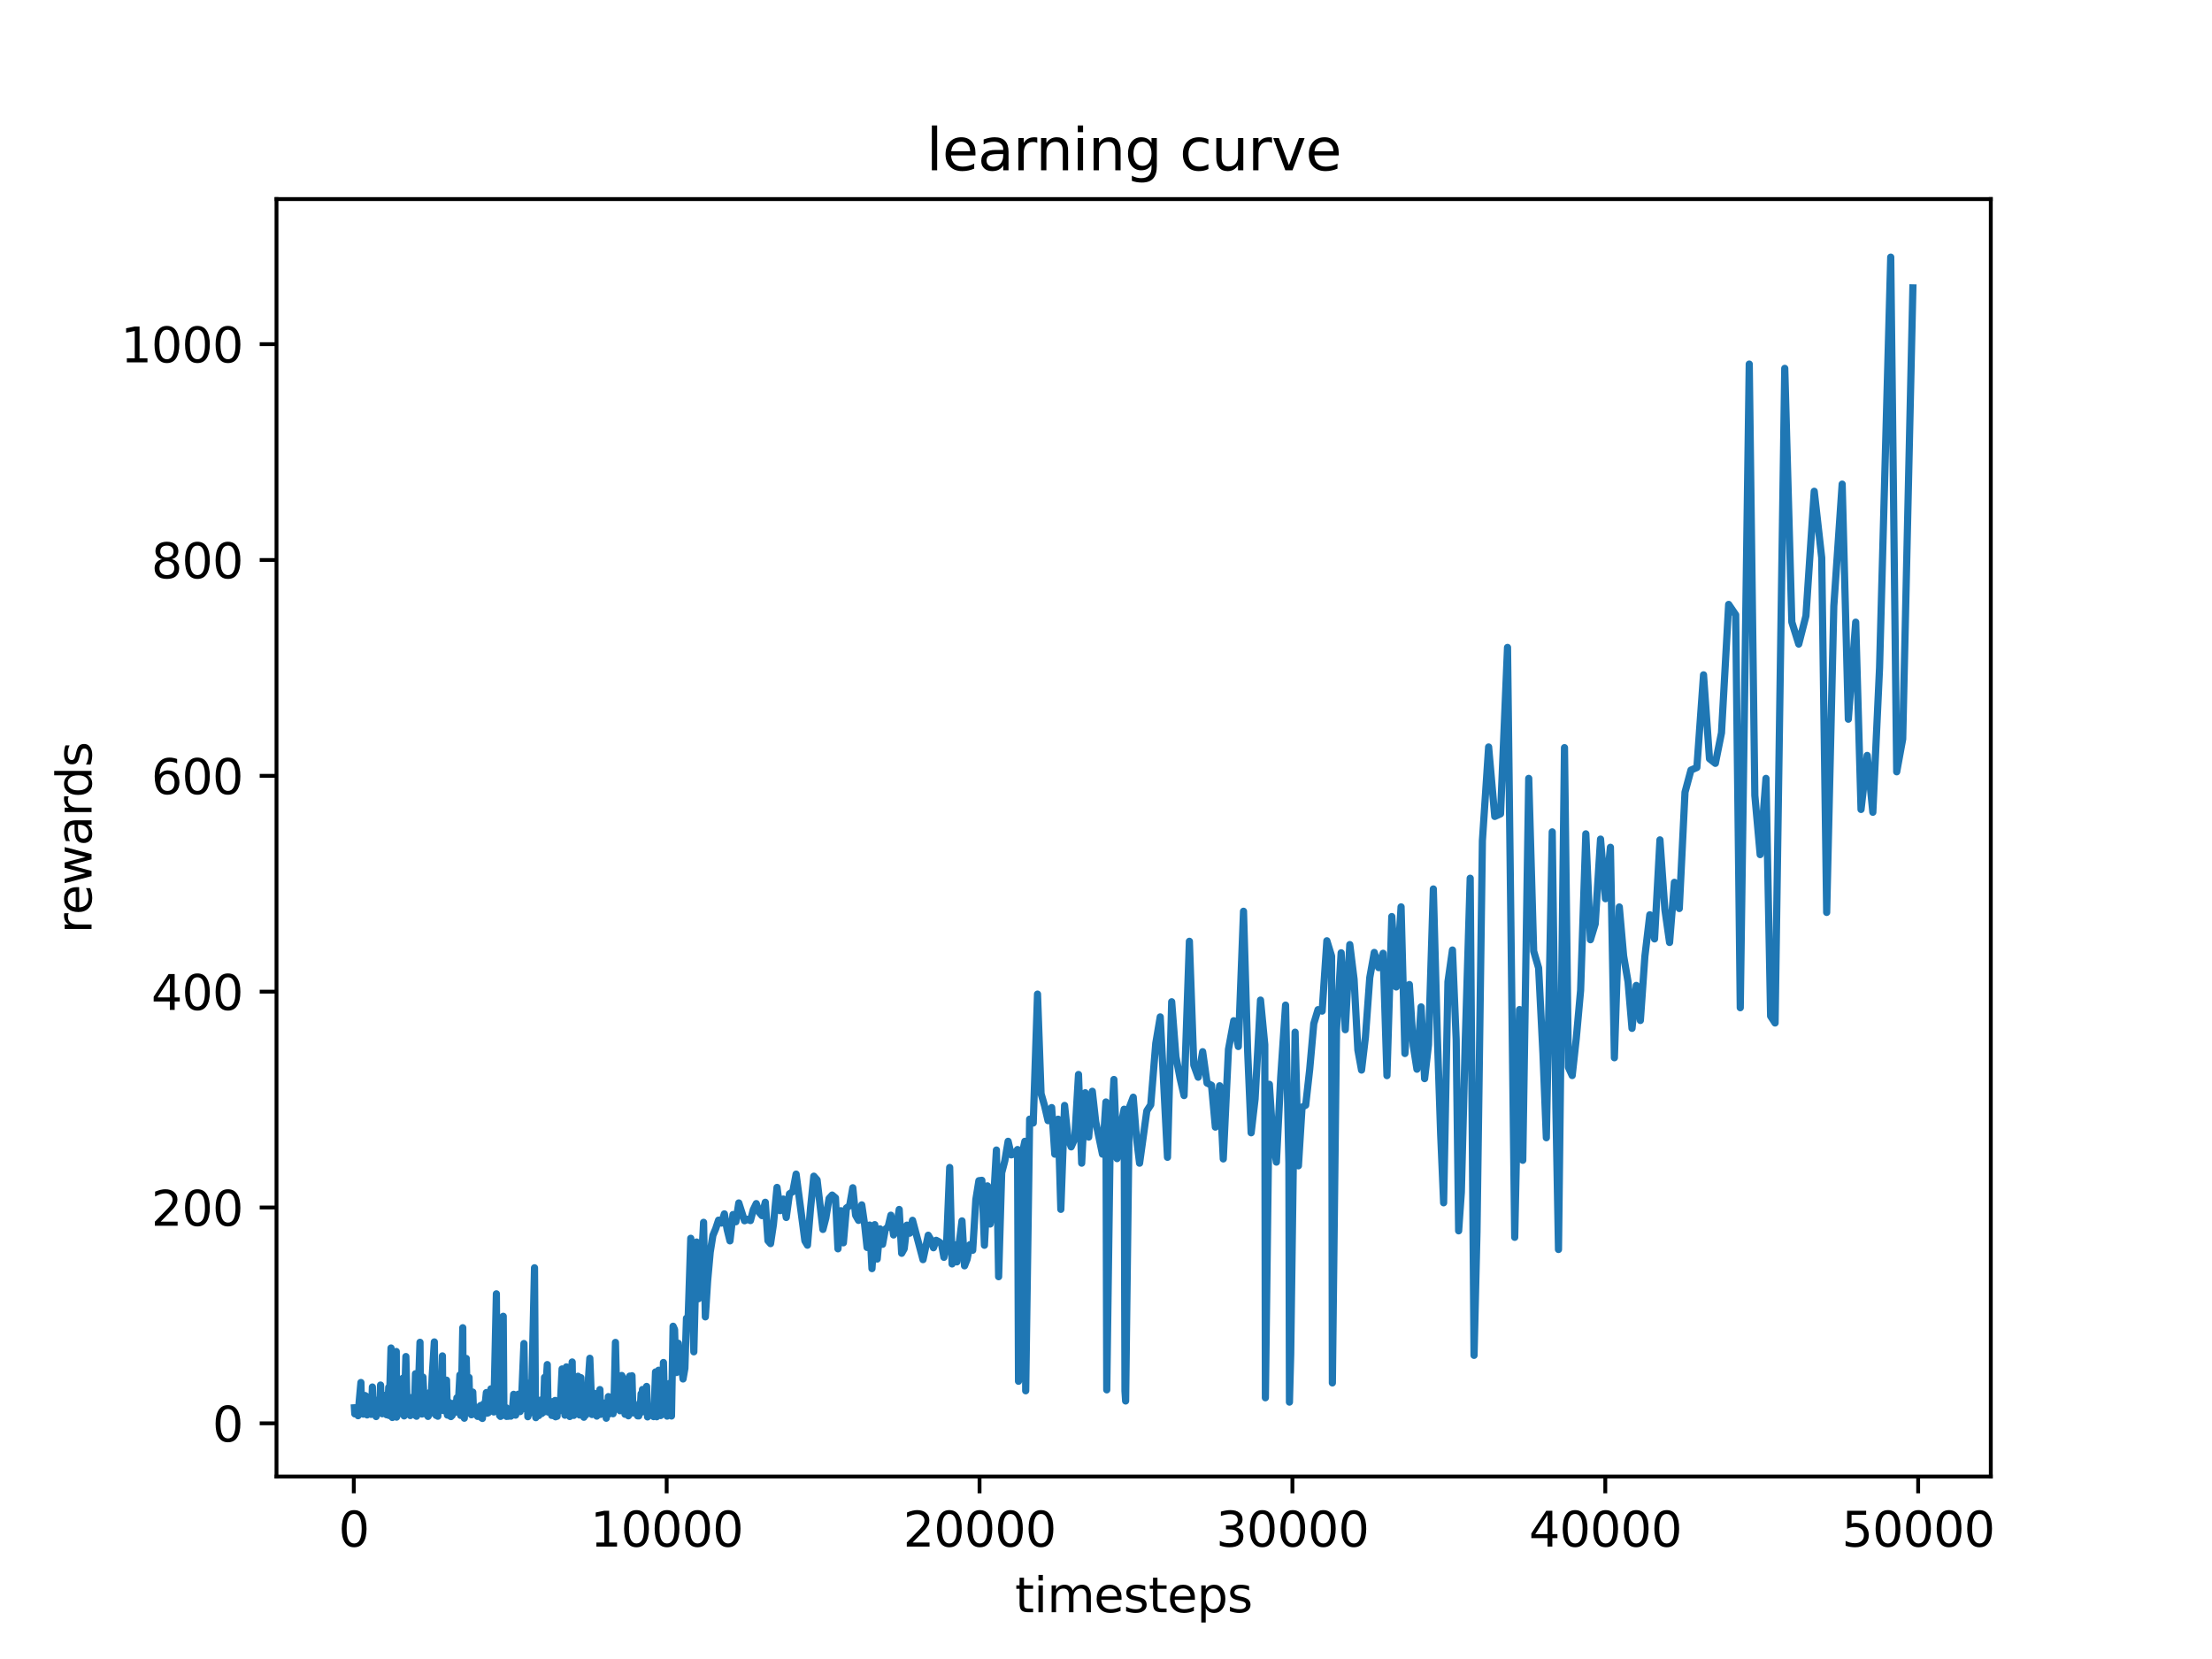 <?xml version="1.0" encoding="utf-8" standalone="no"?>
<!DOCTYPE svg PUBLIC "-//W3C//DTD SVG 1.1//EN"
  "http://www.w3.org/Graphics/SVG/1.1/DTD/svg11.dtd">
<svg xmlns:xlink="http://www.w3.org/1999/xlink" width="460.8pt" height="345.6pt" viewBox="0 0 460.8 345.6" xmlns="http://www.w3.org/2000/svg" version="1.1">
 <defs>
  <style type="text/css">*{stroke-linejoin: round; stroke-linecap: butt}</style>
 </defs>
 <g id="figure_1">
  <g id="patch_1">
   <path d="M 0 345.6 
L 460.8 345.6 
L 460.8 0 
L 0 0 
z
" style="fill: #ffffff"/>
  </g>
  <g id="axes_1">
   <g id="patch_2">
    <path d="M 57.6 307.584 
L 414.72 307.584 
L 414.72 41.472 
L 57.6 41.472 
z
" style="fill: #ffffff"/>
   </g>
   <g id="matplotlib.axis_1">
    <g id="xtick_1">
     <g id="line2d_1">
      <defs>
       <path id="meb35abbdcc" d="M 0 0 
L 0 3.5 
" style="stroke: #000000; stroke-width: 0.8"/>
      </defs>
      <g>
       <use xlink:href="#meb35abbdcc" x="73.702" y="307.584" style="stroke: #000000; stroke-width: 0.8"/>
      </g>
     </g>
     <g id="text_1">
      <!-- 0 -->
      <g transform="translate(70.521 322.182) scale(0.1 -0.1)">
       <defs>
        <path id="DejaVuSans-30" d="M 2034 4250 
Q 1547 4250 1301 3770 
Q 1056 3291 1056 2328 
Q 1056 1369 1301 889 
Q 1547 409 2034 409 
Q 2525 409 2770 889 
Q 3016 1369 3016 2328 
Q 3016 3291 2770 3770 
Q 2525 4250 2034 4250 
z
M 2034 4750 
Q 2819 4750 3233 4129 
Q 3647 3509 3647 2328 
Q 3647 1150 3233 529 
Q 2819 -91 2034 -91 
Q 1250 -91 836 529 
Q 422 1150 422 2328 
Q 422 3509 836 4129 
Q 1250 4750 2034 4750 
z
" transform="scale(0.016)"/>
       </defs>
       <use xlink:href="#DejaVuSans-30"/>
      </g>
     </g>
    </g>
    <g id="xtick_2">
     <g id="line2d_2">
      <g>
       <use xlink:href="#meb35abbdcc" x="138.88" y="307.584" style="stroke: #000000; stroke-width: 0.8"/>
      </g>
     </g>
     <g id="text_2">
      <!-- 10000 -->
      <g transform="translate(122.973 322.182) scale(0.1 -0.1)">
       <defs>
        <path id="DejaVuSans-31" d="M 794 531 
L 1825 531 
L 1825 4091 
L 703 3866 
L 703 4441 
L 1819 4666 
L 2450 4666 
L 2450 531 
L 3481 531 
L 3481 0 
L 794 0 
L 794 531 
z
" transform="scale(0.016)"/>
       </defs>
       <use xlink:href="#DejaVuSans-31"/>
       <use xlink:href="#DejaVuSans-30" x="63.623"/>
       <use xlink:href="#DejaVuSans-30" x="127.246"/>
       <use xlink:href="#DejaVuSans-30" x="190.869"/>
       <use xlink:href="#DejaVuSans-30" x="254.492"/>
      </g>
     </g>
    </g>
    <g id="xtick_3">
     <g id="line2d_3">
      <g>
       <use xlink:href="#meb35abbdcc" x="204.057" y="307.584" style="stroke: #000000; stroke-width: 0.8"/>
      </g>
     </g>
     <g id="text_3">
      <!-- 20000 -->
      <g transform="translate(188.151 322.182) scale(0.1 -0.1)">
       <defs>
        <path id="DejaVuSans-32" d="M 1228 531 
L 3431 531 
L 3431 0 
L 469 0 
L 469 531 
Q 828 903 1448 1529 
Q 2069 2156 2228 2338 
Q 2531 2678 2651 2914 
Q 2772 3150 2772 3378 
Q 2772 3750 2511 3984 
Q 2250 4219 1831 4219 
Q 1534 4219 1204 4116 
Q 875 4013 500 3803 
L 500 4441 
Q 881 4594 1212 4672 
Q 1544 4750 1819 4750 
Q 2544 4750 2975 4387 
Q 3406 4025 3406 3419 
Q 3406 3131 3298 2873 
Q 3191 2616 2906 2266 
Q 2828 2175 2409 1742 
Q 1991 1309 1228 531 
z
" transform="scale(0.016)"/>
       </defs>
       <use xlink:href="#DejaVuSans-32"/>
       <use xlink:href="#DejaVuSans-30" x="63.623"/>
       <use xlink:href="#DejaVuSans-30" x="127.246"/>
       <use xlink:href="#DejaVuSans-30" x="190.869"/>
       <use xlink:href="#DejaVuSans-30" x="254.492"/>
      </g>
     </g>
    </g>
    <g id="xtick_4">
     <g id="line2d_4">
      <g>
       <use xlink:href="#meb35abbdcc" x="269.234" y="307.584" style="stroke: #000000; stroke-width: 0.8"/>
      </g>
     </g>
     <g id="text_4">
      <!-- 30000 -->
      <g transform="translate(253.328 322.182) scale(0.1 -0.1)">
       <defs>
        <path id="DejaVuSans-33" d="M 2597 2516 
Q 3050 2419 3304 2112 
Q 3559 1806 3559 1356 
Q 3559 666 3084 287 
Q 2609 -91 1734 -91 
Q 1441 -91 1130 -33 
Q 819 25 488 141 
L 488 750 
Q 750 597 1062 519 
Q 1375 441 1716 441 
Q 2309 441 2620 675 
Q 2931 909 2931 1356 
Q 2931 1769 2642 2001 
Q 2353 2234 1838 2234 
L 1294 2234 
L 1294 2753 
L 1863 2753 
Q 2328 2753 2575 2939 
Q 2822 3125 2822 3475 
Q 2822 3834 2567 4026 
Q 2313 4219 1838 4219 
Q 1578 4219 1281 4162 
Q 984 4106 628 3988 
L 628 4550 
Q 988 4650 1302 4700 
Q 1616 4750 1894 4750 
Q 2613 4750 3031 4423 
Q 3450 4097 3450 3541 
Q 3450 3153 3228 2886 
Q 3006 2619 2597 2516 
z
" transform="scale(0.016)"/>
       </defs>
       <use xlink:href="#DejaVuSans-33"/>
       <use xlink:href="#DejaVuSans-30" x="63.623"/>
       <use xlink:href="#DejaVuSans-30" x="127.246"/>
       <use xlink:href="#DejaVuSans-30" x="190.869"/>
       <use xlink:href="#DejaVuSans-30" x="254.492"/>
      </g>
     </g>
    </g>
    <g id="xtick_5">
     <g id="line2d_5">
      <g>
       <use xlink:href="#meb35abbdcc" x="334.411" y="307.584" style="stroke: #000000; stroke-width: 0.8"/>
      </g>
     </g>
     <g id="text_5">
      <!-- 40000 -->
      <g transform="translate(318.505 322.182) scale(0.1 -0.1)">
       <defs>
        <path id="DejaVuSans-34" d="M 2419 4116 
L 825 1625 
L 2419 1625 
L 2419 4116 
z
M 2253 4666 
L 3047 4666 
L 3047 1625 
L 3713 1625 
L 3713 1100 
L 3047 1100 
L 3047 0 
L 2419 0 
L 2419 1100 
L 313 1100 
L 313 1709 
L 2253 4666 
z
" transform="scale(0.016)"/>
       </defs>
       <use xlink:href="#DejaVuSans-34"/>
       <use xlink:href="#DejaVuSans-30" x="63.623"/>
       <use xlink:href="#DejaVuSans-30" x="127.246"/>
       <use xlink:href="#DejaVuSans-30" x="190.869"/>
       <use xlink:href="#DejaVuSans-30" x="254.492"/>
      </g>
     </g>
    </g>
    <g id="xtick_6">
     <g id="line2d_6">
      <g>
       <use xlink:href="#meb35abbdcc" x="399.589" y="307.584" style="stroke: #000000; stroke-width: 0.8"/>
      </g>
     </g>
     <g id="text_6">
      <!-- 50000 -->
      <g transform="translate(383.683 322.182) scale(0.1 -0.1)">
       <defs>
        <path id="DejaVuSans-35" d="M 691 4666 
L 3169 4666 
L 3169 4134 
L 1269 4134 
L 1269 2991 
Q 1406 3038 1543 3061 
Q 1681 3084 1819 3084 
Q 2600 3084 3056 2656 
Q 3513 2228 3513 1497 
Q 3513 744 3044 326 
Q 2575 -91 1722 -91 
Q 1428 -91 1123 -41 
Q 819 9 494 109 
L 494 744 
Q 775 591 1075 516 
Q 1375 441 1709 441 
Q 2250 441 2565 725 
Q 2881 1009 2881 1497 
Q 2881 1984 2565 2268 
Q 2250 2553 1709 2553 
Q 1456 2553 1204 2497 
Q 953 2441 691 2322 
L 691 4666 
z
" transform="scale(0.016)"/>
       </defs>
       <use xlink:href="#DejaVuSans-35"/>
       <use xlink:href="#DejaVuSans-30" x="63.623"/>
       <use xlink:href="#DejaVuSans-30" x="127.246"/>
       <use xlink:href="#DejaVuSans-30" x="190.869"/>
       <use xlink:href="#DejaVuSans-30" x="254.492"/>
      </g>
     </g>
    </g>
    <g id="text_7">
     <!-- timesteps -->
     <g transform="translate(211.444 335.861) scale(0.1 -0.1)">
      <defs>
       <path id="DejaVuSans-74" d="M 1172 4494 
L 1172 3500 
L 2356 3500 
L 2356 3053 
L 1172 3053 
L 1172 1153 
Q 1172 725 1289 603 
Q 1406 481 1766 481 
L 2356 481 
L 2356 0 
L 1766 0 
Q 1100 0 847 248 
Q 594 497 594 1153 
L 594 3053 
L 172 3053 
L 172 3500 
L 594 3500 
L 594 4494 
L 1172 4494 
z
" transform="scale(0.016)"/>
       <path id="DejaVuSans-69" d="M 603 3500 
L 1178 3500 
L 1178 0 
L 603 0 
L 603 3500 
z
M 603 4863 
L 1178 4863 
L 1178 4134 
L 603 4134 
L 603 4863 
z
" transform="scale(0.016)"/>
       <path id="DejaVuSans-6d" d="M 3328 2828 
Q 3544 3216 3844 3400 
Q 4144 3584 4550 3584 
Q 5097 3584 5394 3201 
Q 5691 2819 5691 2113 
L 5691 0 
L 5113 0 
L 5113 2094 
Q 5113 2597 4934 2840 
Q 4756 3084 4391 3084 
Q 3944 3084 3684 2787 
Q 3425 2491 3425 1978 
L 3425 0 
L 2847 0 
L 2847 2094 
Q 2847 2600 2669 2842 
Q 2491 3084 2119 3084 
Q 1678 3084 1418 2786 
Q 1159 2488 1159 1978 
L 1159 0 
L 581 0 
L 581 3500 
L 1159 3500 
L 1159 2956 
Q 1356 3278 1631 3431 
Q 1906 3584 2284 3584 
Q 2666 3584 2933 3390 
Q 3200 3197 3328 2828 
z
" transform="scale(0.016)"/>
       <path id="DejaVuSans-65" d="M 3597 1894 
L 3597 1613 
L 953 1613 
Q 991 1019 1311 708 
Q 1631 397 2203 397 
Q 2534 397 2845 478 
Q 3156 559 3463 722 
L 3463 178 
Q 3153 47 2828 -22 
Q 2503 -91 2169 -91 
Q 1331 -91 842 396 
Q 353 884 353 1716 
Q 353 2575 817 3079 
Q 1281 3584 2069 3584 
Q 2775 3584 3186 3129 
Q 3597 2675 3597 1894 
z
M 3022 2063 
Q 3016 2534 2758 2815 
Q 2500 3097 2075 3097 
Q 1594 3097 1305 2825 
Q 1016 2553 972 2059 
L 3022 2063 
z
" transform="scale(0.016)"/>
       <path id="DejaVuSans-73" d="M 2834 3397 
L 2834 2853 
Q 2591 2978 2328 3040 
Q 2066 3103 1784 3103 
Q 1356 3103 1142 2972 
Q 928 2841 928 2578 
Q 928 2378 1081 2264 
Q 1234 2150 1697 2047 
L 1894 2003 
Q 2506 1872 2764 1633 
Q 3022 1394 3022 966 
Q 3022 478 2636 193 
Q 2250 -91 1575 -91 
Q 1294 -91 989 -36 
Q 684 19 347 128 
L 347 722 
Q 666 556 975 473 
Q 1284 391 1588 391 
Q 1994 391 2212 530 
Q 2431 669 2431 922 
Q 2431 1156 2273 1281 
Q 2116 1406 1581 1522 
L 1381 1569 
Q 847 1681 609 1914 
Q 372 2147 372 2553 
Q 372 3047 722 3315 
Q 1072 3584 1716 3584 
Q 2034 3584 2315 3537 
Q 2597 3491 2834 3397 
z
" transform="scale(0.016)"/>
       <path id="DejaVuSans-70" d="M 1159 525 
L 1159 -1331 
L 581 -1331 
L 581 3500 
L 1159 3500 
L 1159 2969 
Q 1341 3281 1617 3432 
Q 1894 3584 2278 3584 
Q 2916 3584 3314 3078 
Q 3713 2572 3713 1747 
Q 3713 922 3314 415 
Q 2916 -91 2278 -91 
Q 1894 -91 1617 61 
Q 1341 213 1159 525 
z
M 3116 1747 
Q 3116 2381 2855 2742 
Q 2594 3103 2138 3103 
Q 1681 3103 1420 2742 
Q 1159 2381 1159 1747 
Q 1159 1113 1420 752 
Q 1681 391 2138 391 
Q 2594 391 2855 752 
Q 3116 1113 3116 1747 
z
" transform="scale(0.016)"/>
      </defs>
      <use xlink:href="#DejaVuSans-74"/>
      <use xlink:href="#DejaVuSans-69" x="39.209"/>
      <use xlink:href="#DejaVuSans-6d" x="66.992"/>
      <use xlink:href="#DejaVuSans-65" x="164.404"/>
      <use xlink:href="#DejaVuSans-73" x="225.928"/>
      <use xlink:href="#DejaVuSans-74" x="278.027"/>
      <use xlink:href="#DejaVuSans-65" x="317.236"/>
      <use xlink:href="#DejaVuSans-70" x="378.76"/>
      <use xlink:href="#DejaVuSans-73" x="442.236"/>
     </g>
    </g>
   </g>
   <g id="matplotlib.axis_2">
    <g id="ytick_1">
     <g id="line2d_7">
      <defs>
       <path id="m380f394948" d="M 0 0 
L -3.5 0 
" style="stroke: #000000; stroke-width: 0.8"/>
      </defs>
      <g>
       <use xlink:href="#m380f394948" x="57.6" y="296.508" style="stroke: #000000; stroke-width: 0.8"/>
      </g>
     </g>
     <g id="text_8">
      <!-- 0 -->
      <g transform="translate(44.237 300.307) scale(0.1 -0.1)">
       <use xlink:href="#DejaVuSans-30"/>
      </g>
     </g>
    </g>
    <g id="ytick_2">
     <g id="line2d_8">
      <g>
       <use xlink:href="#m380f394948" x="57.6" y="251.544" style="stroke: #000000; stroke-width: 0.8"/>
      </g>
     </g>
     <g id="text_9">
      <!-- 200 -->
      <g transform="translate(31.512 255.344) scale(0.1 -0.1)">
       <use xlink:href="#DejaVuSans-32"/>
       <use xlink:href="#DejaVuSans-30" x="63.623"/>
       <use xlink:href="#DejaVuSans-30" x="127.246"/>
      </g>
     </g>
    </g>
    <g id="ytick_3">
     <g id="line2d_9">
      <g>
       <use xlink:href="#m380f394948" x="57.6" y="206.581" style="stroke: #000000; stroke-width: 0.8"/>
      </g>
     </g>
     <g id="text_10">
      <!-- 400 -->
      <g transform="translate(31.512 210.38) scale(0.1 -0.1)">
       <use xlink:href="#DejaVuSans-34"/>
       <use xlink:href="#DejaVuSans-30" x="63.623"/>
       <use xlink:href="#DejaVuSans-30" x="127.246"/>
      </g>
     </g>
    </g>
    <g id="ytick_4">
     <g id="line2d_10">
      <g>
       <use xlink:href="#m380f394948" x="57.6" y="161.618" style="stroke: #000000; stroke-width: 0.8"/>
      </g>
     </g>
     <g id="text_11">
      <!-- 600 -->
      <g transform="translate(31.512 165.417) scale(0.1 -0.1)">
       <defs>
        <path id="DejaVuSans-36" d="M 2113 2584 
Q 1688 2584 1439 2293 
Q 1191 2003 1191 1497 
Q 1191 994 1439 701 
Q 1688 409 2113 409 
Q 2538 409 2786 701 
Q 3034 994 3034 1497 
Q 3034 2003 2786 2293 
Q 2538 2584 2113 2584 
z
M 3366 4563 
L 3366 3988 
Q 3128 4100 2886 4159 
Q 2644 4219 2406 4219 
Q 1781 4219 1451 3797 
Q 1122 3375 1075 2522 
Q 1259 2794 1537 2939 
Q 1816 3084 2150 3084 
Q 2853 3084 3261 2657 
Q 3669 2231 3669 1497 
Q 3669 778 3244 343 
Q 2819 -91 2113 -91 
Q 1303 -91 875 529 
Q 447 1150 447 2328 
Q 447 3434 972 4092 
Q 1497 4750 2381 4750 
Q 2619 4750 2861 4703 
Q 3103 4656 3366 4563 
z
" transform="scale(0.016)"/>
       </defs>
       <use xlink:href="#DejaVuSans-36"/>
       <use xlink:href="#DejaVuSans-30" x="63.623"/>
       <use xlink:href="#DejaVuSans-30" x="127.246"/>
      </g>
     </g>
    </g>
    <g id="ytick_5">
     <g id="line2d_11">
      <g>
       <use xlink:href="#m380f394948" x="57.6" y="116.654" style="stroke: #000000; stroke-width: 0.8"/>
      </g>
     </g>
     <g id="text_12">
      <!-- 800 -->
      <g transform="translate(31.512 120.454) scale(0.1 -0.1)">
       <defs>
        <path id="DejaVuSans-38" d="M 2034 2216 
Q 1584 2216 1326 1975 
Q 1069 1734 1069 1313 
Q 1069 891 1326 650 
Q 1584 409 2034 409 
Q 2484 409 2743 651 
Q 3003 894 3003 1313 
Q 3003 1734 2745 1975 
Q 2488 2216 2034 2216 
z
M 1403 2484 
Q 997 2584 770 2862 
Q 544 3141 544 3541 
Q 544 4100 942 4425 
Q 1341 4750 2034 4750 
Q 2731 4750 3128 4425 
Q 3525 4100 3525 3541 
Q 3525 3141 3298 2862 
Q 3072 2584 2669 2484 
Q 3125 2378 3379 2068 
Q 3634 1759 3634 1313 
Q 3634 634 3220 271 
Q 2806 -91 2034 -91 
Q 1263 -91 848 271 
Q 434 634 434 1313 
Q 434 1759 690 2068 
Q 947 2378 1403 2484 
z
M 1172 3481 
Q 1172 3119 1398 2916 
Q 1625 2713 2034 2713 
Q 2441 2713 2670 2916 
Q 2900 3119 2900 3481 
Q 2900 3844 2670 4047 
Q 2441 4250 2034 4250 
Q 1625 4250 1398 4047 
Q 1172 3844 1172 3481 
z
" transform="scale(0.016)"/>
       </defs>
       <use xlink:href="#DejaVuSans-38"/>
       <use xlink:href="#DejaVuSans-30" x="63.623"/>
       <use xlink:href="#DejaVuSans-30" x="127.246"/>
      </g>
     </g>
    </g>
    <g id="ytick_6">
     <g id="line2d_12">
      <g>
       <use xlink:href="#m380f394948" x="57.6" y="71.691" style="stroke: #000000; stroke-width: 0.8"/>
      </g>
     </g>
     <g id="text_13">
      <!-- 1000 -->
      <g transform="translate(25.15 75.49) scale(0.1 -0.1)">
       <use xlink:href="#DejaVuSans-31"/>
       <use xlink:href="#DejaVuSans-30" x="63.623"/>
       <use xlink:href="#DejaVuSans-30" x="127.246"/>
       <use xlink:href="#DejaVuSans-30" x="190.869"/>
      </g>
     </g>
    </g>
    <g id="text_14">
     <!-- rewards -->
     <g transform="translate(19.07 194.448) rotate(-90) scale(0.1 -0.1)">
      <defs>
       <path id="DejaVuSans-72" d="M 2631 2963 
Q 2534 3019 2420 3045 
Q 2306 3072 2169 3072 
Q 1681 3072 1420 2755 
Q 1159 2438 1159 1844 
L 1159 0 
L 581 0 
L 581 3500 
L 1159 3500 
L 1159 2956 
Q 1341 3275 1631 3429 
Q 1922 3584 2338 3584 
Q 2397 3584 2469 3576 
Q 2541 3569 2628 3553 
L 2631 2963 
z
" transform="scale(0.016)"/>
       <path id="DejaVuSans-77" d="M 269 3500 
L 844 3500 
L 1563 769 
L 2278 3500 
L 2956 3500 
L 3675 769 
L 4391 3500 
L 4966 3500 
L 4050 0 
L 3372 0 
L 2619 2869 
L 1863 0 
L 1184 0 
L 269 3500 
z
" transform="scale(0.016)"/>
       <path id="DejaVuSans-61" d="M 2194 1759 
Q 1497 1759 1228 1600 
Q 959 1441 959 1056 
Q 959 750 1161 570 
Q 1363 391 1709 391 
Q 2188 391 2477 730 
Q 2766 1069 2766 1631 
L 2766 1759 
L 2194 1759 
z
M 3341 1997 
L 3341 0 
L 2766 0 
L 2766 531 
Q 2569 213 2275 61 
Q 1981 -91 1556 -91 
Q 1019 -91 701 211 
Q 384 513 384 1019 
Q 384 1609 779 1909 
Q 1175 2209 1959 2209 
L 2766 2209 
L 2766 2266 
Q 2766 2663 2505 2880 
Q 2244 3097 1772 3097 
Q 1472 3097 1187 3025 
Q 903 2953 641 2809 
L 641 3341 
Q 956 3463 1253 3523 
Q 1550 3584 1831 3584 
Q 2591 3584 2966 3190 
Q 3341 2797 3341 1997 
z
" transform="scale(0.016)"/>
       <path id="DejaVuSans-64" d="M 2906 2969 
L 2906 4863 
L 3481 4863 
L 3481 0 
L 2906 0 
L 2906 525 
Q 2725 213 2448 61 
Q 2172 -91 1784 -91 
Q 1150 -91 751 415 
Q 353 922 353 1747 
Q 353 2572 751 3078 
Q 1150 3584 1784 3584 
Q 2172 3584 2448 3432 
Q 2725 3281 2906 2969 
z
M 947 1747 
Q 947 1113 1208 752 
Q 1469 391 1925 391 
Q 2381 391 2643 752 
Q 2906 1113 2906 1747 
Q 2906 2381 2643 2742 
Q 2381 3103 1925 3103 
Q 1469 3103 1208 2742 
Q 947 2381 947 1747 
z
" transform="scale(0.016)"/>
      </defs>
      <use xlink:href="#DejaVuSans-72"/>
      <use xlink:href="#DejaVuSans-65" x="38.863"/>
      <use xlink:href="#DejaVuSans-77" x="100.387"/>
      <use xlink:href="#DejaVuSans-61" x="182.174"/>
      <use xlink:href="#DejaVuSans-72" x="243.453"/>
      <use xlink:href="#DejaVuSans-64" x="282.816"/>
      <use xlink:href="#DejaVuSans-73" x="346.293"/>
     </g>
    </g>
   </g>
   <g id="line2d_13">
    <path d="M 73.833 293.27 
L 73.911 294.539 
L 74.022 293.831 
L 74.211 294.546 
L 74.432 294.432 
L 74.595 294.921 
L 74.869 291.469 
L 75.188 287.999 
L 75.325 294.295 
L 75.436 294.272 
L 75.579 292.149 
L 75.658 294.59 
L 76.01 290.704 
L 76.16 290.772 
L 76.251 294.195 
L 76.375 293.652 
L 76.472 294.754 
L 76.746 291.221 
L 76.863 293.634 
L 76.987 292.103 
L 77.085 294.542 
L 77.313 294.649 
L 77.385 294.554 
L 77.574 288.938 
L 77.711 293.413 
L 77.848 291.974 
L 77.985 292.677 
L 78.115 291.704 
L 78.291 291.805 
L 78.35 295.094 
L 78.701 292.35 
L 78.825 293.2 
L 78.995 291.433 
L 79.073 294.365 
L 79.275 288.529 
L 79.418 293.039 
L 79.555 292.08 
L 79.627 294.514 
L 79.868 290.915 
L 80.09 290.682 
L 80.246 291.855 
L 80.526 294.716 
L 80.755 293.438 
L 80.976 289.012 
L 81.041 294.868 
L 81.458 280.813 
L 81.524 294.879 
L 81.726 295.286 
L 81.915 290.711 
L 82.117 293.28 
L 82.553 281.541 
L 82.606 295.213 
L 82.664 294.986 
L 82.742 294.687 
L 82.918 292.486 
L 83.075 294.546 
L 83.212 290.669 
L 83.31 294.355 
L 83.407 294.118 
L 83.583 292.242 
L 83.694 293.032 
L 83.935 287.093 
L 84.026 294.625 
L 84.189 294.96 
L 84.554 282.591 
L 84.769 291.553 
L 84.945 290.973 
L 85.161 294.266 
L 85.239 294.658 
L 85.33 294.189 
L 85.473 294.889 
L 85.623 293.524 
L 85.806 293.475 
L 85.969 291.044 
L 86.242 293.691 
L 86.321 294.023 
L 86.549 286.172 
L 86.634 294.928 
L 86.77 295.029 
L 87.031 293.199 
L 87.494 279.623 
L 87.605 293.5 
L 87.898 294.568 
L 88.113 286.868 
L 88.452 294.021 
L 88.589 293.764 
L 88.713 293.025 
L 88.85 293.518 
L 88.928 294.766 
L 89.104 291.69 
L 89.162 295.068 
L 89.228 294.989 
L 89.371 293.684 
L 89.632 289.972 
L 89.723 294.404 
L 90.023 286.866 
L 90.479 279.544 
L 90.668 294.207 
L 90.837 294.848 
L 91.15 293.176 
L 91.209 295.029 
L 91.47 288.258 
L 91.561 293.961 
L 91.704 292.409 
L 91.802 293.541 
L 92.161 282.456 
L 92.252 293.486 
L 92.493 293.879 
L 92.715 293.062 
L 93.021 287.508 
L 93.203 294.79 
L 93.275 294.365 
L 93.412 292.318 
L 93.477 294.812 
L 93.608 292.165 
L 93.751 293.234 
L 93.81 295.028 
L 93.94 295.1 
L 94.031 294.989 
L 94.122 294.004 
L 94.188 294.871 
L 94.344 293.249 
L 94.487 293.829 
L 94.644 293.798 
L 94.787 292.168 
L 94.989 294.17 
L 95.178 291.184 
L 95.283 293.545 
L 95.569 290.748 
L 95.804 286.42 
L 95.967 294.859 
L 96.071 293.493 
L 96.404 276.591 
L 96.488 294.703 
L 96.606 293.181 
L 96.723 295.439 
L 97.134 282.994 
L 97.401 294.244 
L 97.707 286.948 
L 97.903 294.407 
L 97.994 293.796 
L 98.131 291.242 
L 98.203 294.725 
L 98.489 289.996 
L 98.613 293.268 
L 98.789 293.14 
L 98.887 293.433 
L 99.004 294.646 
L 99.135 293.355 
L 99.213 294.112 
L 99.389 294.311 
L 99.493 295.061 
L 99.623 293.135 
L 99.741 293.276 
L 99.806 294.961 
L 99.891 294.91 
L 100.112 292.792 
L 100.262 295.33 
L 100.419 294.214 
L 100.49 295.488 
L 100.764 292.443 
L 100.914 293.967 
L 101.318 290.097 
L 101.5 294.397 
L 101.618 293.221 
L 101.709 294.312 
L 101.859 293.687 
L 102.27 289.324 
L 102.439 293.039 
L 102.569 292.221 
L 102.771 289.439 
L 102.863 294.137 
L 103.404 269.524 
L 103.567 293.955 
L 103.664 293.923 
L 103.795 294.131 
L 103.879 293.966 
L 104.01 291.844 
L 104.082 294.882 
L 104.186 293.186 
L 104.257 295.069 
L 104.401 294.978 
L 104.831 274.203 
L 104.974 294.507 
L 105.242 294.115 
L 105.47 293.268 
L 105.535 295.068 
L 105.626 294.062 
L 105.887 295.037 
L 105.952 294.876 
L 106.037 293.801 
L 106.161 294.688 
L 106.356 294.098 
L 106.421 295.015 
L 106.539 293.655 
L 106.721 294.017 
L 107.001 290.462 
L 107.184 294.756 
L 107.301 293.173 
L 107.419 294.799 
L 107.953 290.443 
L 108.344 294.065 
L 108.494 292.162 
L 108.624 292.146 
L 109.146 279.881 
L 109.367 293.464 
L 109.511 292.622 
L 109.765 288.095 
L 109.96 295.126 
L 110.039 293.982 
L 110.097 294.74 
L 110.254 293.893 
L 110.404 293.698 
L 110.58 290.011 
L 110.69 292.854 
L 111.349 264.103 
L 111.551 294.646 
L 111.623 295.322 
L 111.883 292.795 
L 112.079 294.599 
L 112.183 294.279 
L 112.242 294.895 
L 112.366 291.946 
L 112.496 292.817 
L 112.646 291.66 
L 112.867 294.463 
L 113.024 293.038 
L 113.2 294.212 
L 113.441 286.925 
L 113.65 290.066 
L 114.008 284.265 
L 114.177 294.155 
L 114.582 292.371 
L 114.862 293.924 
L 114.934 294.86 
L 115.051 292.001 
L 115.233 294.9 
L 115.65 291.737 
L 115.735 295.146 
L 115.944 293.598 
L 116.048 295.042 
L 116.159 292.719 
L 116.354 292.815 
L 116.517 293.928 
L 116.661 292.956 
L 116.804 291.043 
L 117.091 285.181 
L 117.241 291.031 
L 117.43 291.178 
L 117.684 294.816 
L 117.997 284.742 
L 118.192 294.473 
L 118.284 294.584 
L 118.525 290.937 
L 118.694 295.089 
L 118.772 294.417 
L 119.196 283.725 
L 119.313 292.76 
L 119.463 291.98 
L 119.529 294.856 
L 119.633 292.831 
L 119.711 294.268 
L 119.835 292.242 
L 119.965 292.749 
L 120.05 293.713 
L 120.408 286.697 
L 120.669 294.306 
L 120.741 294.771 
L 121.015 286.994 
L 121.106 293.906 
L 121.249 290.934 
L 121.51 291.943 
L 121.634 295.238 
L 121.784 291.553 
L 121.96 292.657 
L 122.031 294.786 
L 122.149 293.187 
L 122.24 293.737 
L 122.403 289.844 
L 122.872 282.956 
L 123.328 294.669 
L 123.53 293.346 
L 123.641 294.097 
L 123.85 290.255 
L 123.954 293.89 
L 124.104 293.79 
L 124.319 295.004 
L 124.417 294.339 
L 124.541 292.685 
L 124.625 294.128 
L 124.971 289.471 
L 125.127 294.644 
L 125.375 292.528 
L 125.59 293.597 
L 125.753 292.271 
L 125.831 294.116 
L 125.955 292.759 
L 126.072 293.31 
L 126.242 292.963 
L 126.294 295.441 
L 126.463 292.404 
L 126.574 293.888 
L 126.737 290.934 
L 126.835 294.585 
L 126.959 293.264 
L 127.128 293.053 
L 127.421 293.936 
L 127.552 293.138 
L 127.643 293.579 
L 127.708 294.506 
L 127.891 292.893 
L 128.21 279.646 
L 128.543 293.386 
L 128.868 293.047 
L 129.012 293.039 
L 129.155 293.886 
L 129.52 286.539 
L 129.787 287.057 
L 129.885 293.276 
L 130.022 291.743 
L 130.205 294.622 
L 130.387 291.995 
L 130.517 293.399 
L 130.648 293.349 
L 130.843 290.707 
L 130.908 294.939 
L 131.182 286.669 
L 131.443 294.273 
L 131.651 286.592 
L 131.854 294.344 
L 132.238 292.902 
L 132.336 293.819 
L 132.499 293.172 
L 132.59 294.162 
L 132.707 293.404 
L 132.825 294.95 
L 132.909 294.699 
L 133.007 293.808 
L 133.066 294.96 
L 133.294 292.235 
L 133.385 293.329 
L 133.555 290.337 
L 133.659 294.181 
L 133.835 289.458 
L 133.946 293.064 
L 134.193 290.474 
L 134.337 293.698 
L 134.454 293.53 
L 134.702 288.817 
L 134.891 295.169 
L 134.982 293.427 
L 135.054 294.686 
L 135.256 293.953 
L 135.484 294.848 
L 135.647 294.146 
L 135.777 294.389 
L 135.927 293.897 
L 136.155 295.108 
L 136.26 293.714 
L 136.559 285.8 
L 136.807 295.136 
L 136.905 294.071 
L 137.198 285.447 
L 137.289 293.872 
L 137.446 292.723 
L 137.622 294.886 
L 137.752 294.105 
L 137.941 294.1 
L 138.208 283.832 
L 138.469 293.937 
L 138.632 289.702 
L 138.971 295.006 
L 139.082 294.086 
L 139.284 294.542 
L 139.518 288.167 
L 139.655 293.66 
L 139.812 290.509 
L 139.883 294.981 
L 140.216 276.278 
L 140.529 276.965 
L 140.737 284.745 
L 140.92 285.92 
L 141.298 279.823 
L 141.526 283.562 
L 141.767 283.125 
L 141.95 285.888 
L 142.132 285.844 
L 142.288 287.264 
L 142.673 285.052 
L 143.005 274.608 
L 143.351 274.632 
L 143.898 257.957 
L 144.537 281.609 
L 145.111 258.734 
L 145.521 270.544 
L 146.004 265.289 
L 146.571 254.632 
L 146.936 274.328 
L 147.411 266.844 
L 147.952 260.847 
L 148.506 257.373 
L 149.093 255.963 
L 149.686 254.18 
L 150.292 254.79 
L 150.898 252.871 
L 151.485 256.17 
L 152.065 258.493 
L 152.691 253.016 
L 153.297 254.515 
L 153.903 250.592 
L 155.096 254.307 
L 155.721 253.998 
L 156.334 254.268 
L 156.927 252.006 
L 157.546 250.729 
L 158.179 252.591 
L 158.733 253.236 
L 159.424 250.453 
L 159.978 258.453 
L 160.519 259.072 
L 161.118 255.073 
L 161.868 247.358 
L 162.506 252.197 
L 163.184 249.787 
L 163.79 253.622 
L 164.462 248.693 
L 165.153 248.238 
L 165.843 244.587 
L 167.675 258.499 
L 168.209 259.398 
L 168.855 251.616 
L 169.533 245.02 
L 170.217 245.796 
L 171.429 256.115 
L 172.035 253.749 
L 172.713 249.665 
L 173.352 248.955 
L 174.043 249.537 
L 174.564 260.152 
L 175.164 252.213 
L 175.692 258.897 
L 176.324 251.647 
L 176.989 251.179 
L 177.654 247.431 
L 178.234 253.149 
L 178.846 254.227 
L 179.518 250.994 
L 180.104 255.007 
L 180.626 259.868 
L 181.167 255.201 
L 181.649 264.28 
L 182.229 255.115 
L 182.737 262.282 
L 183.311 255.991 
L 183.852 259.212 
L 184.426 256.08 
L 185.012 255.569 
L 185.586 253.151 
L 186.146 257.265 
L 186.726 255.926 
L 187.319 251.954 
L 187.834 261.084 
L 188.362 260.135 
L 188.929 255.221 
L 189.503 256.898 
L 190.096 254.212 
L 192.279 262.407 
L 193.368 257.319 
L 193.922 258.252 
L 194.456 259.932 
L 195.017 258.377 
L 195.558 258.659 
L 196.125 259.086 
L 196.64 261.924 
L 197.181 259.341 
L 197.839 243.206 
L 198.334 263.299 
L 198.843 259.303 
L 199.338 262.876 
L 200.4 254.331 
L 200.928 263.694 
L 201.469 262.327 
L 202.056 259.286 
L 202.63 260.455 
L 203.288 249.878 
L 203.92 245.963 
L 204.539 245.883 
L 205.074 259.412 
L 205.699 247.036 
L 206.273 254.986 
L 206.912 251.201 
L 207.57 239.571 
L 208.033 265.961 
L 208.671 244.314 
L 209.33 241.782 
L 210.008 237.751 
L 210.659 240.581 
L 211.311 240.383 
L 211.969 239.469 
L 212.172 287.744 
L 212.823 240.862 
L 213.501 237.752 
L 213.671 289.726 
L 214.492 233.137 
L 215.241 233.946 
L 216.134 207.089 
L 216.871 227.818 
L 217.601 230.357 
L 218.324 233.453 
L 219.08 230.726 
L 219.732 240.438 
L 220.423 233.147 
L 220.99 251.933 
L 221.772 230.282 
L 222.476 237.05 
L 223.141 238.914 
L 223.884 237.238 
L 224.673 223.835 
L 225.331 242.309 
L 226.08 227.641 
L 226.797 236.876 
L 227.547 227.331 
L 228.251 233.658 
L 229.665 240.435 
L 230.382 229.564 
L 230.558 289.529 
L 231.249 239.246 
L 232.044 224.873 
L 232.702 241.359 
L 233.426 234.961 
L 234.175 231.069 
L 234.351 289.77 
L 234.488 291.85 
L 235.257 230.716 
L 236.072 228.566 
L 236.73 236.85 
L 237.395 242.317 
L 238.907 231.403 
L 239.722 230.15 
L 240.765 217.359 
L 241.697 211.839 
L 243.209 241.086 
L 244.082 208.686 
L 244.962 220.098 
L 245.823 224.605 
L 246.663 228.225 
L 247.771 196.09 
L 248.69 221.878 
L 249.603 224.402 
L 250.535 219.088 
L 251.454 225.624 
L 252.379 226.083 
L 253.181 234.795 
L 254.074 226.181 
L 254.83 241.425 
L 255.912 218.602 
L 257.013 212.635 
L 257.965 218.007 
L 259.047 189.832 
L 259.907 218.97 
L 260.637 235.983 
L 261.459 228.925 
L 262.586 208.335 
L 263.479 217.634 
L 263.603 291.178 
L 264.431 225.878 
L 265.206 237.784 
L 265.897 242.091 
L 266.797 224.332 
L 267.807 209.38 
L 268.498 242.324 
L 268.615 292.084 
L 268.876 282.164 
L 269.795 215.021 
L 270.486 242.86 
L 271.242 230.636 
L 271.998 230.233 
L 272.832 222.79 
L 273.686 213.242 
L 274.566 210.332 
L 275.426 210.633 
L 276.41 195.978 
L 277.394 199.186 
L 277.557 288.089 
L 278.418 214.543 
L 279.389 198.483 
L 280.243 214.505 
L 281.188 196.778 
L 282.081 204.027 
L 282.869 218.742 
L 283.632 222.917 
L 284.44 216.074 
L 285.346 203.667 
L 286.285 198.409 
L 287.197 201.577 
L 288.123 198.587 
L 288.931 224.075 
L 289.935 190.935 
L 290.854 205.604 
L 291.87 188.919 
L 292.672 219.462 
L 293.591 205.096 
L 294.412 217.875 
L 295.175 222.739 
L 296.042 209.753 
L 296.772 224.699 
L 297.58 217.64 
L 298.59 185.185 
L 299.431 216.073 
L 300.115 236.245 
L 300.734 250.565 
L 301.634 204.525 
L 302.572 197.904 
L 303.348 216.531 
L 303.863 256.405 
L 304.423 248.374 
L 305.258 216.296 
L 306.268 182.953 
L 307.07 282.343 
L 307.682 256.73 
L 308.81 175.153 
L 310.107 155.611 
L 311.384 170.08 
L 312.59 169.536 
L 314.044 134.872 
L 315.543 257.759 
L 316.54 210.311 
L 317.218 241.709 
L 318.463 162.153 
L 319.492 198.139 
L 320.522 201.655 
L 321.428 219.57 
L 322.132 237.012 
L 323.357 173.296 
L 324.12 230.804 
L 324.661 260.291 
L 325.912 155.752 
L 326.721 222.322 
L 327.516 224.057 
L 328.37 216.292 
L 329.269 206.32 
L 330.357 173.704 
L 331.316 195.764 
L 332.313 192.473 
L 333.421 174.802 
L 334.444 187.219 
L 335.48 176.507 
L 336.308 220.348 
L 337.331 188.934 
L 338.231 199.145 
L 339.15 204.533 
L 339.978 214.229 
L 340.871 205.282 
L 341.718 212.583 
L 342.663 199.19 
L 343.686 190.565 
L 344.67 195.594 
L 345.798 174.958 
L 346.821 189.453 
L 347.805 196.334 
L 348.809 183.805 
L 349.826 189.264 
L 351.019 165.025 
L 352.257 160.422 
L 353.489 159.892 
L 354.877 140.579 
L 356.116 158.052 
L 357.341 159.02 
L 358.618 152.664 
L 360.111 125.911 
L 361.577 128.074 
L 362.529 209.927 
L 364.4 75.844 
L 365.566 165.71 
L 366.674 178.033 
L 367.887 162.155 
L 368.851 211.669 
L 369.783 213.107 
L 371.797 76.736 
L 373.27 129.585 
L 374.711 134.175 
L 376.21 128.292 
L 377.937 102.343 
L 379.495 116.182 
L 380.531 190.072 
L 382.017 126.259 
L 383.757 100.851 
L 385.041 149.825 
L 386.579 129.608 
L 387.687 168.626 
L 388.971 157.368 
L 390.145 169.209 
L 391.546 139.075 
L 393.873 53.568 
L 395.118 160.78 
L 396.369 153.953 
L 398.487 59.966 
L 398.487 59.966 
" clip-path="url(#p7c951e1a6b)" style="fill: none; stroke: #1f77b4; stroke-width: 1.5; stroke-linecap: square"/>
   </g>
   <g id="patch_3">
    <path d="M 57.6 307.584 
L 57.6 41.472 
" style="fill: none; stroke: #000000; stroke-width: 0.8; stroke-linejoin: miter; stroke-linecap: square"/>
   </g>
   <g id="patch_4">
    <path d="M 414.72 307.584 
L 414.72 41.472 
" style="fill: none; stroke: #000000; stroke-width: 0.8; stroke-linejoin: miter; stroke-linecap: square"/>
   </g>
   <g id="patch_5">
    <path d="M 57.6 307.584 
L 414.72 307.584 
" style="fill: none; stroke: #000000; stroke-width: 0.8; stroke-linejoin: miter; stroke-linecap: square"/>
   </g>
   <g id="patch_6">
    <path d="M 57.6 41.472 
L 414.72 41.472 
" style="fill: none; stroke: #000000; stroke-width: 0.8; stroke-linejoin: miter; stroke-linecap: square"/>
   </g>
   <g id="text_15">
    <!-- learning curve -->
    <g transform="translate(192.964 35.472) scale(0.12 -0.12)">
     <defs>
      <path id="DejaVuSans-6c" d="M 603 4863 
L 1178 4863 
L 1178 0 
L 603 0 
L 603 4863 
z
" transform="scale(0.016)"/>
      <path id="DejaVuSans-6e" d="M 3513 2113 
L 3513 0 
L 2938 0 
L 2938 2094 
Q 2938 2591 2744 2837 
Q 2550 3084 2163 3084 
Q 1697 3084 1428 2787 
Q 1159 2491 1159 1978 
L 1159 0 
L 581 0 
L 581 3500 
L 1159 3500 
L 1159 2956 
Q 1366 3272 1645 3428 
Q 1925 3584 2291 3584 
Q 2894 3584 3203 3211 
Q 3513 2838 3513 2113 
z
" transform="scale(0.016)"/>
      <path id="DejaVuSans-67" d="M 2906 1791 
Q 2906 2416 2648 2759 
Q 2391 3103 1925 3103 
Q 1463 3103 1205 2759 
Q 947 2416 947 1791 
Q 947 1169 1205 825 
Q 1463 481 1925 481 
Q 2391 481 2648 825 
Q 2906 1169 2906 1791 
z
M 3481 434 
Q 3481 -459 3084 -895 
Q 2688 -1331 1869 -1331 
Q 1566 -1331 1297 -1286 
Q 1028 -1241 775 -1147 
L 775 -588 
Q 1028 -725 1275 -790 
Q 1522 -856 1778 -856 
Q 2344 -856 2625 -561 
Q 2906 -266 2906 331 
L 2906 616 
Q 2728 306 2450 153 
Q 2172 0 1784 0 
Q 1141 0 747 490 
Q 353 981 353 1791 
Q 353 2603 747 3093 
Q 1141 3584 1784 3584 
Q 2172 3584 2450 3431 
Q 2728 3278 2906 2969 
L 2906 3500 
L 3481 3500 
L 3481 434 
z
" transform="scale(0.016)"/>
      <path id="DejaVuSans-20" transform="scale(0.016)"/>
      <path id="DejaVuSans-63" d="M 3122 3366 
L 3122 2828 
Q 2878 2963 2633 3030 
Q 2388 3097 2138 3097 
Q 1578 3097 1268 2742 
Q 959 2388 959 1747 
Q 959 1106 1268 751 
Q 1578 397 2138 397 
Q 2388 397 2633 464 
Q 2878 531 3122 666 
L 3122 134 
Q 2881 22 2623 -34 
Q 2366 -91 2075 -91 
Q 1284 -91 818 406 
Q 353 903 353 1747 
Q 353 2603 823 3093 
Q 1294 3584 2113 3584 
Q 2378 3584 2631 3529 
Q 2884 3475 3122 3366 
z
" transform="scale(0.016)"/>
      <path id="DejaVuSans-75" d="M 544 1381 
L 544 3500 
L 1119 3500 
L 1119 1403 
Q 1119 906 1312 657 
Q 1506 409 1894 409 
Q 2359 409 2629 706 
Q 2900 1003 2900 1516 
L 2900 3500 
L 3475 3500 
L 3475 0 
L 2900 0 
L 2900 538 
Q 2691 219 2414 64 
Q 2138 -91 1772 -91 
Q 1169 -91 856 284 
Q 544 659 544 1381 
z
M 1991 3584 
L 1991 3584 
z
" transform="scale(0.016)"/>
      <path id="DejaVuSans-76" d="M 191 3500 
L 800 3500 
L 1894 563 
L 2988 3500 
L 3597 3500 
L 2284 0 
L 1503 0 
L 191 3500 
z
" transform="scale(0.016)"/>
     </defs>
     <use xlink:href="#DejaVuSans-6c"/>
     <use xlink:href="#DejaVuSans-65" x="27.783"/>
     <use xlink:href="#DejaVuSans-61" x="89.307"/>
     <use xlink:href="#DejaVuSans-72" x="150.586"/>
     <use xlink:href="#DejaVuSans-6e" x="189.949"/>
     <use xlink:href="#DejaVuSans-69" x="253.328"/>
     <use xlink:href="#DejaVuSans-6e" x="281.111"/>
     <use xlink:href="#DejaVuSans-67" x="344.49"/>
     <use xlink:href="#DejaVuSans-20" x="407.967"/>
     <use xlink:href="#DejaVuSans-63" x="439.754"/>
     <use xlink:href="#DejaVuSans-75" x="494.734"/>
     <use xlink:href="#DejaVuSans-72" x="558.113"/>
     <use xlink:href="#DejaVuSans-76" x="599.227"/>
     <use xlink:href="#DejaVuSans-65" x="658.406"/>
    </g>
   </g>
  </g>
 </g>
 <defs>
  <clipPath id="p7c951e1a6b">
   <rect x="57.6" y="41.472" width="357.12" height="266.112"/>
  </clipPath>
 </defs>
</svg>

